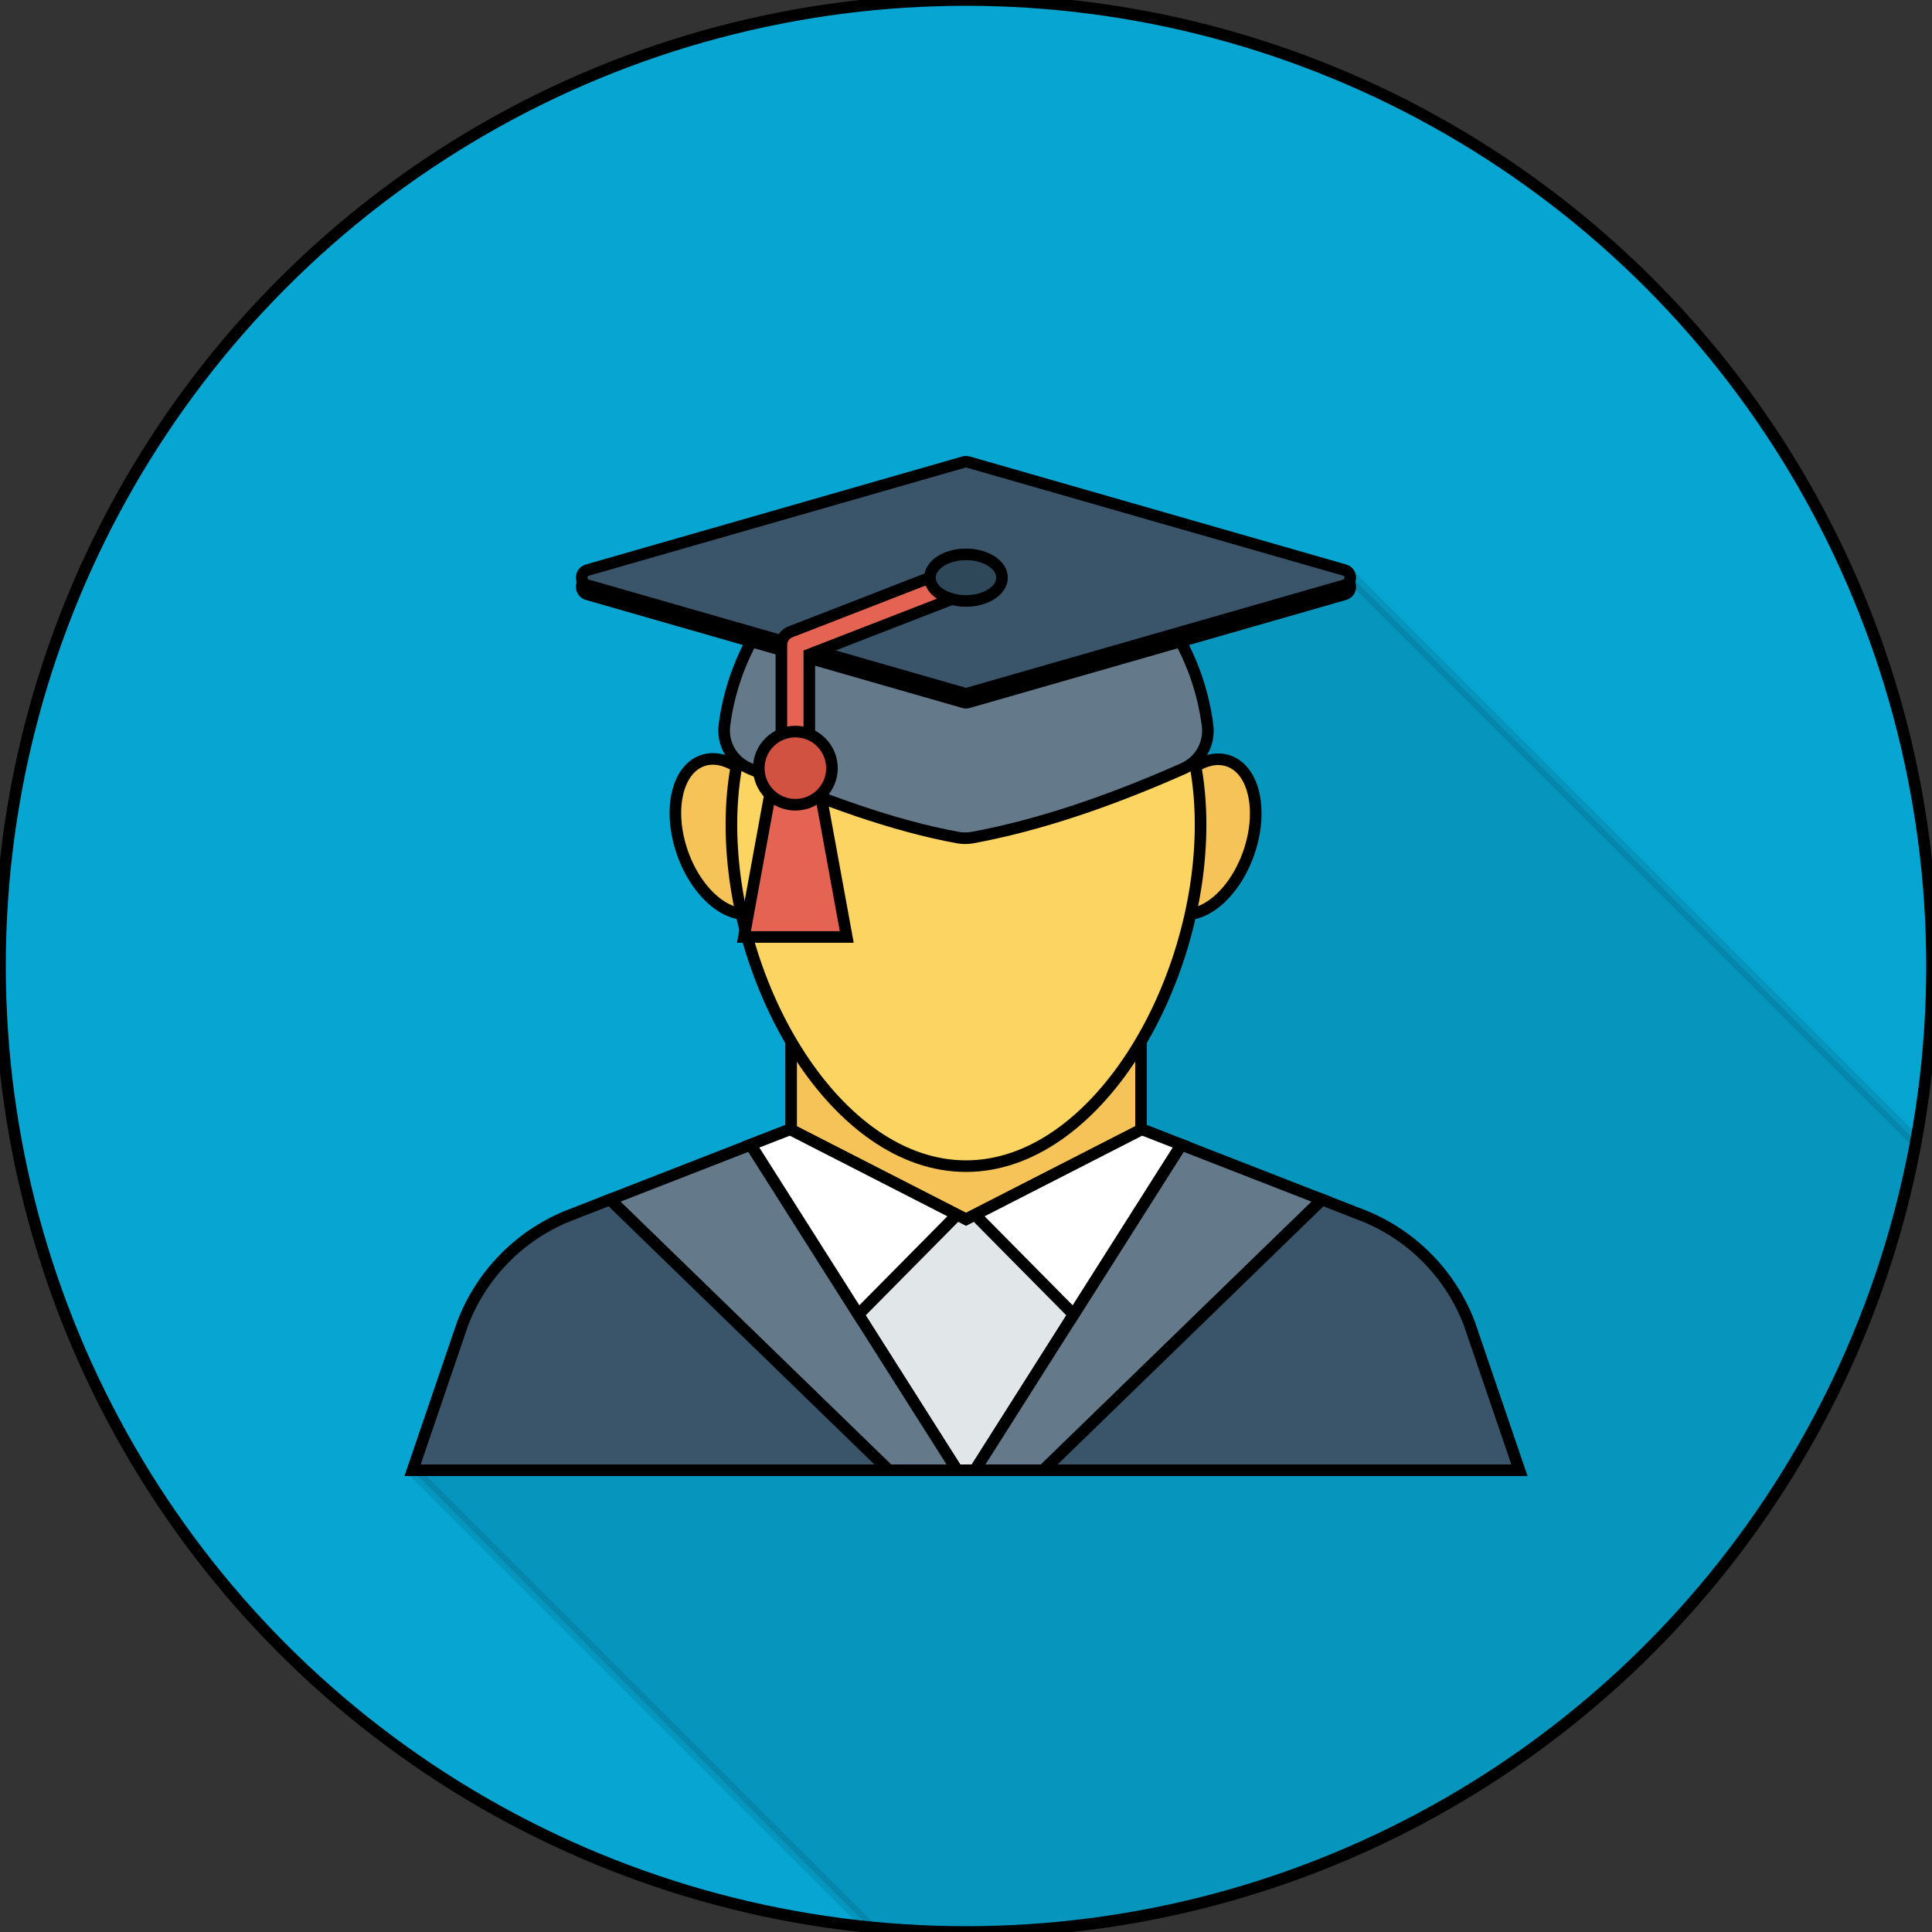 <!DOCTYPE svg PUBLIC "-//W3C//DTD SVG 1.1//EN" "http://www.w3.org/Graphics/SVG/1.1/DTD/svg11.dtd">
<!-- Uploaded to: SVG Repo, www.svgrepo.com, Transformed by: SVG Repo Mixer Tools -->
<svg version="1.1" id="Layer_1" xmlns="http://www.w3.org/2000/svg" xmlns:xlink="http://www.w3.org/1999/xlink" viewBox="0 0 512 512" xml:space="preserve" width="800px" height="800px" fill="#000000" stroke="#000000" stroke-width="3.072">
<rect x="0" y="0" width="512" height="512" fill="#333333" stroke="none"/>
<g id="SVGRepo_bgCarrier" stroke-width="0"/>
<g id="SVGRepo_tracerCarrier" stroke-linecap="round" stroke-linejoin="round"/>
<g id="SVGRepo_iconCarrier"> <circle style="fill:#07A5D1;" cx="256" cy="256" r="256"/> <path style="opacity:0.1;enable-background:new ;" d="M356.347,151.083l-99.787-28.64c-0.373-0.107-0.747-0.107-1.12,0 l-99.787,28.64c-1.493,0.427-1.867,2.133-1.12,3.2c-0.747,1.067-0.373,2.773,1.12,3.2l43.467,12.48 c-3.627,6.773-6.133,14.293-7.147,22.24c-0.48,3.627,0.907,7.147,3.52,9.493c-0.107,0.48-0.213,0.96-0.32,1.493 c-2.987-1.867-6.133-2.56-8.907-1.547c-6.827,2.4-9.173,13.28-5.333,24.373c3.2,9.12,9.6,15.413,15.573,16.107 c0.267,1.387,0.693,2.773,1.013,4.107l-0.373,2.08h0.907c2.88,10.24,7.04,20.053,12.267,28.693v22.773l-0.907-0.48l-10.453,4.053 l-37.333,14.56l-11.52,4.48c-12.64,5.28-22.613,15.52-27.52,28.373l-13.227,38.88l121.083,121.083 C238.848,511.557,247.371,512,256,512c125.515,0,229.856-90.352,251.717-209.547L357.749,152.485 C357.568,151.856,357.109,151.301,356.347,151.083z"/> <rect x="209.653" y="263.84" style="fill:#F6C358;" width="92.731" height="59.984"/> <polygon style="fill:#E1E6E9;" points="302.608,299.285 256,323.136 209.392,299.285 198.939,303.36 253.632,389.632 256,389.632 258.368,389.632 313.061,303.36 "/> <polygon style="fill:#64798A;" points="161.648,317.893 235.509,389.632 253.632,389.632 198.939,303.36 "/> <path style="fill:#3A556A;" d="M150.123,322.389c-12.683,5.28-22.635,15.541-27.525,28.384l-13.264,38.859h126.176l-73.867-71.739 L150.123,322.389z"/> <polygon style="fill:#FFFFFF;" points="209.392,299.285 253.632,321.92 227.472,348.363 198.939,303.36 "/> <polygon style="fill:#64798A;" points="350.352,317.893 276.491,389.632 258.368,389.632 313.061,303.36 "/> <path style="fill:#3A556A;" d="M361.877,322.389c12.683,5.28,22.635,15.541,27.525,28.384l13.269,38.864H276.491l73.867-71.739 L361.877,322.389z"/> <polygon style="fill:#FFFFFF;" points="302.608,299.285 258.368,321.92 284.528,348.363 313.061,303.36 "/> <g> <ellipse transform="matrix(-0.331 0.944 -0.944 -0.331 633.363 -5.706)" style="fill:#F6C358;" cx="318.705" cy="221.713" rx="21.28" ry="13.067"/> <ellipse transform="matrix(-0.944 0.331 -0.331 -0.944 449.041 366.976)" style="fill:#F6C358;" cx="193.293" cy="221.699" rx="13.067" ry="21.28"/> </g> <path style="fill:#FCD462;" d="M318.165,218.56c0,42.88-27.829,90.48-62.165,90.48c-34.331,0-62.165-47.6-62.165-90.48 s27.835-64.805,62.165-64.805S318.165,175.68,318.165,218.56z"/> <path style="fill:#64798A;" d="M255.995,135.979c-32.827,0-59.925,24.501-64.011,56.213c-0.624,4.837,2.037,9.493,6.517,11.424 c19.493,8.411,38.272,15.237,55.371,18.357c1.264,0.229,2.56,0.224,3.829-0.005c17.6-3.248,36.325-9.605,55.888-18.283 c4.427-1.963,7.04-6.581,6.432-11.387C315.979,160.539,288.853,135.979,255.995,135.979z"/> <path style="fill:#2F4859;" d="M356.331,153.499l-99.755-28.629c-0.373-0.107-0.773-0.107-1.152,0l-99.755,28.629 c-2.011,0.576-2.011,3.429,0,4.011l99.755,28.635c0.379,0.107,0.773,0.107,1.152,0l99.755-28.635 C358.341,156.928,358.341,154.075,356.331,153.499z"/> <path style="fill:#3A556A;" d="M356.331,151.077l-99.755-28.629c-0.373-0.107-0.773-0.107-1.152,0l-99.755,28.629 c-2.011,0.576-2.011,3.429,0,4.011l99.755,28.629c0.379,0.107,0.773,0.107,1.152,0l99.755-28.629 C358.341,154.512,358.341,151.659,356.331,151.077z"/> <path style="fill:#E56353;" d="M210.779,213.061c-2.048,0-3.701-1.659-3.701-3.701v-38.453c0-1.525,0.939-2.901,2.363-3.451 l44.112-17.136c1.899-0.747,4.053,0.203,4.789,2.107c0.741,1.904-0.203,4.053-2.107,4.795L214.48,173.44v35.92 C214.48,211.403,212.827,213.061,210.779,213.061z"/> <ellipse style="fill:#2F4859;" cx="256" cy="153.083" rx="9.547" ry="6.171"/> <polygon style="fill:#E56353;" points="224.4,248.304 197.152,248.304 204.928,205.787 216.624,205.787 "/> <circle style="fill:#D15241;" cx="210.779" cy="203.573" r="9.696"/> </g>
</svg>